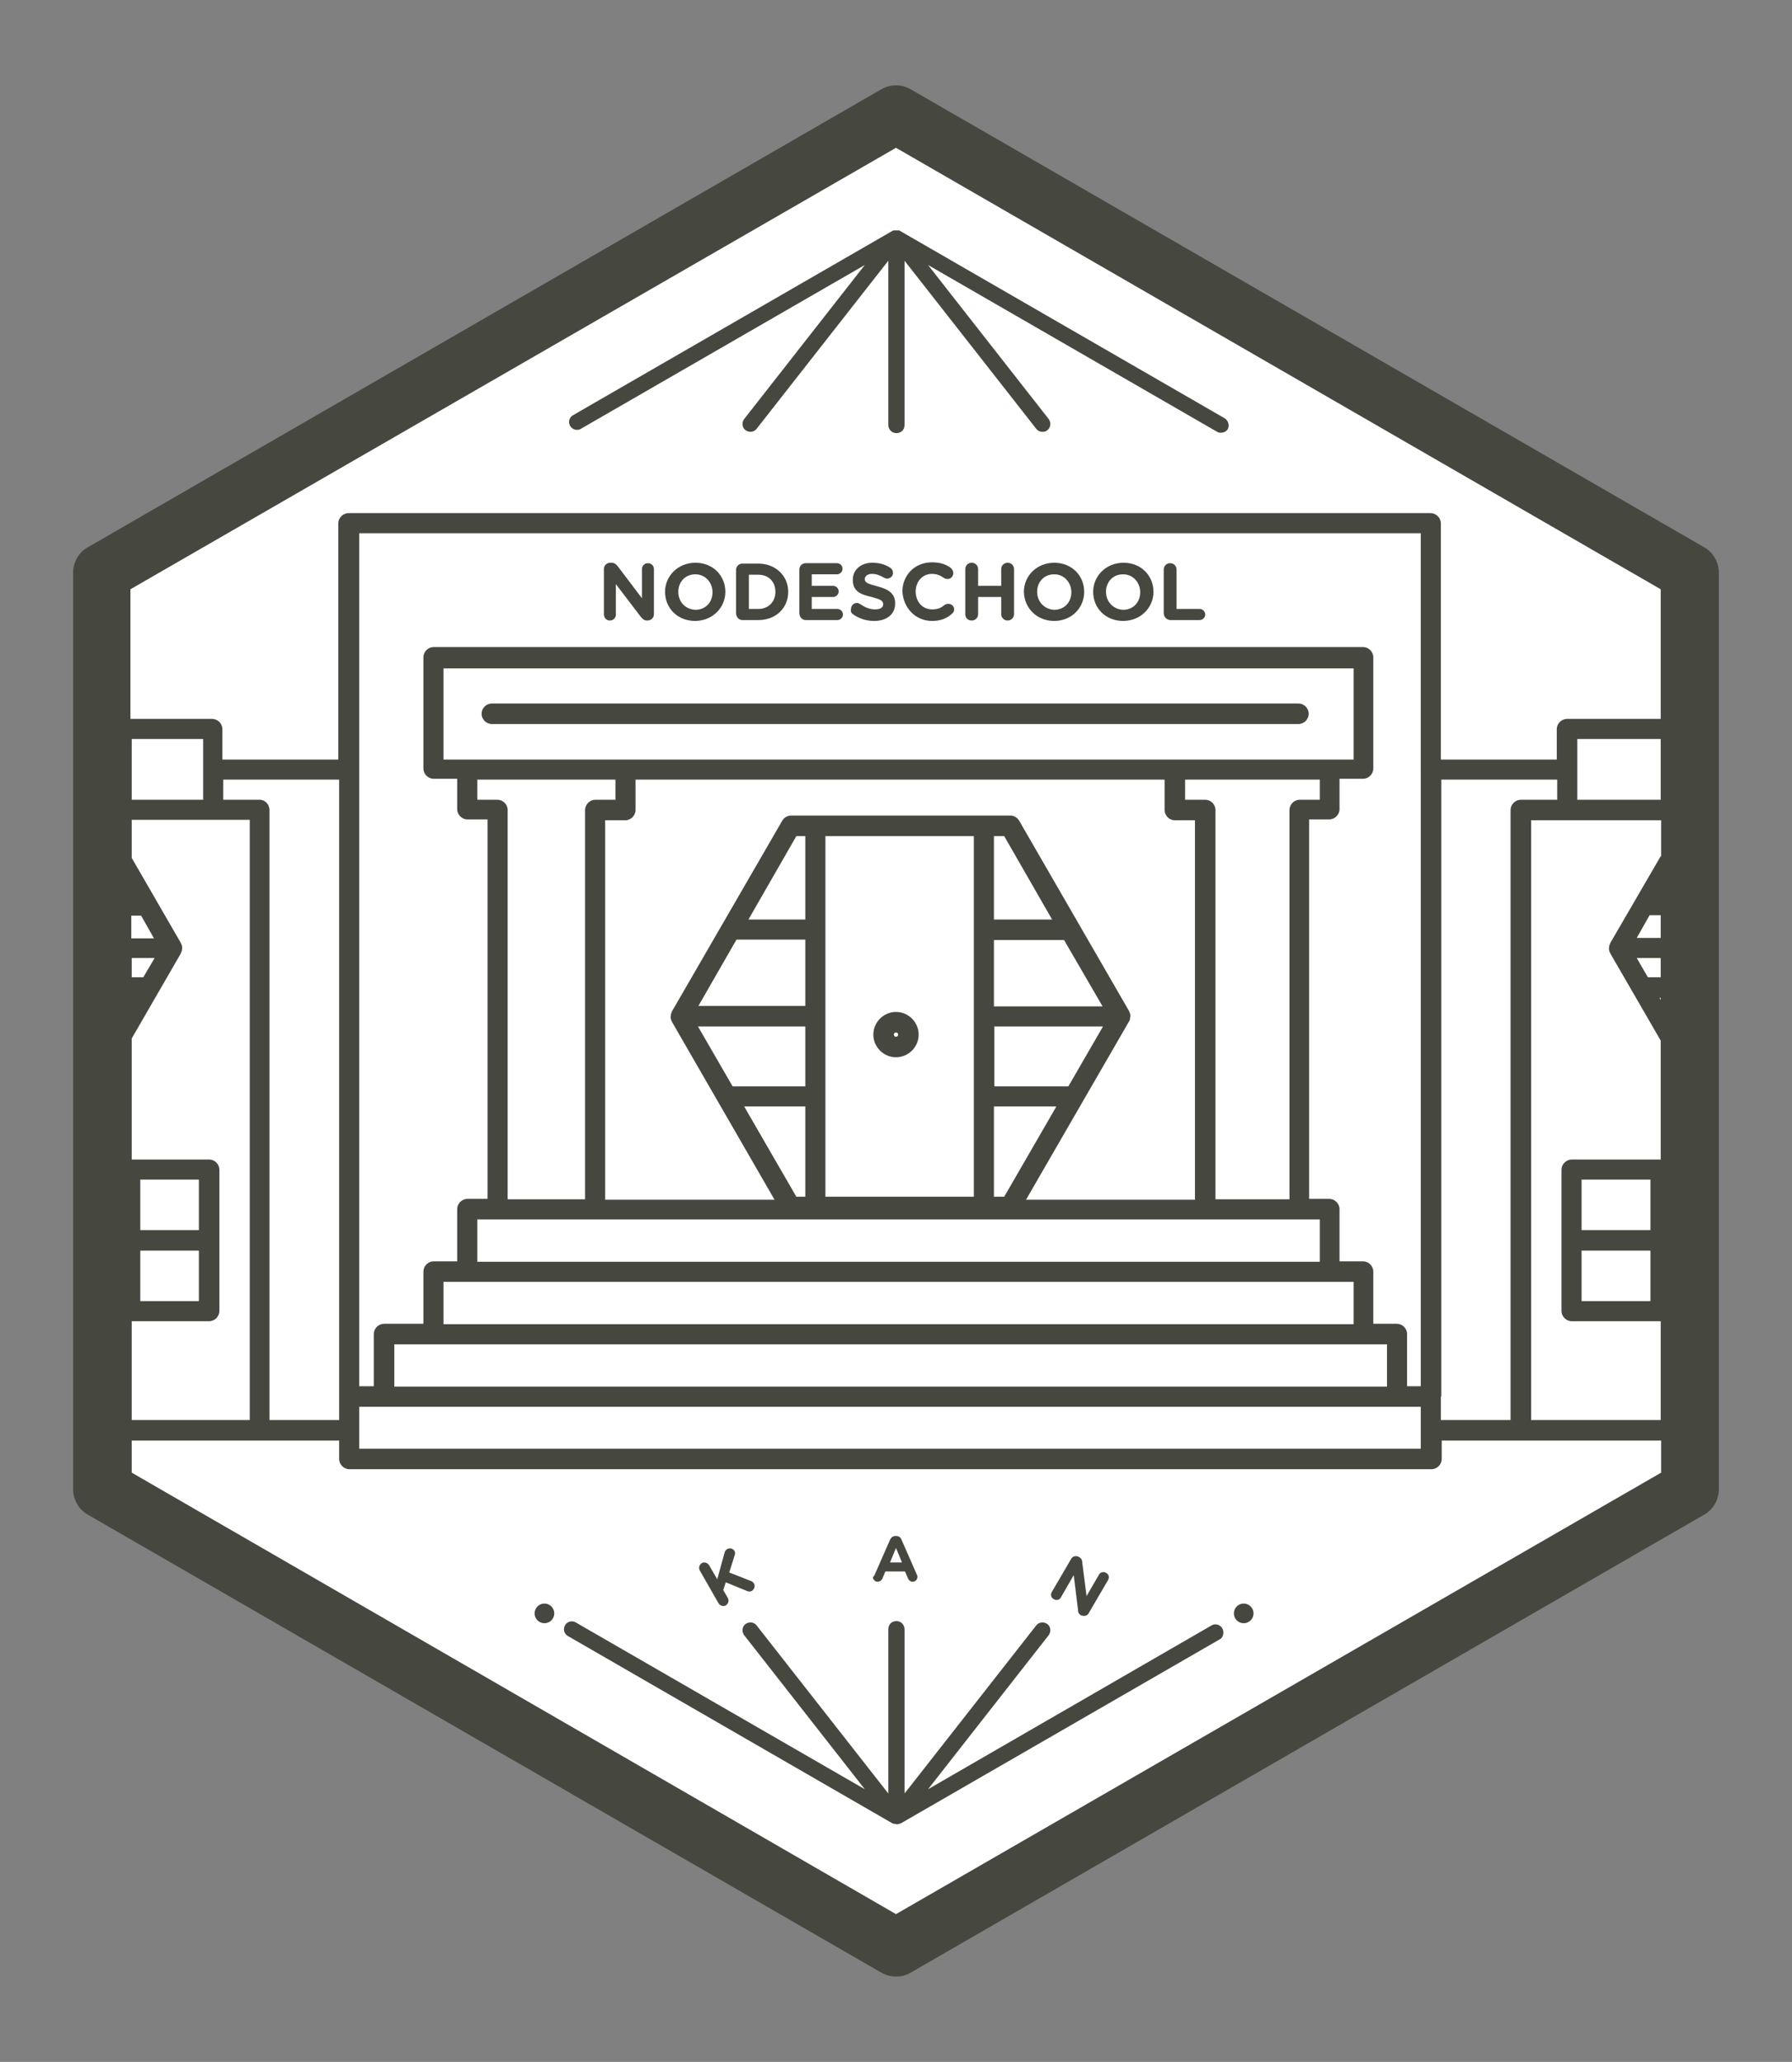 <?xml version="1.0" encoding="UTF-8" standalone="no"?>
<!-- Generator: Adobe Illustrator 17.1.0, SVG Export Plug-In . SVG Version: 6.00 Build 0)  -->

<svg
   xmlns:dc="http://purl.org/dc/elements/1.1/"
   xmlns:cc="http://creativecommons.org/ns#"
   xmlns:rdf="http://www.w3.org/1999/02/22-rdf-syntax-ns#"
   xmlns:svg="http://www.w3.org/2000/svg"
   xmlns="http://www.w3.org/2000/svg"
   xmlns:sodipodi="http://sodipodi.sourceforge.net/DTD/sodipodi-0.dtd"
   xmlns:inkscape="http://www.inkscape.org/namespaces/inkscape"
   version="1.1"
   id="Layer_1"
   x="0px"
   y="0px"
   viewBox="0 0 419 482"
   enable-background="new 0 0 1471.4 460.5"
   xml:space="preserve"
   inkscape:version="0.91 r13725"
   sodipodi:docname="nodeschool-sticker-guide_changed.svg"
   width="419"
   height="482"
   inkscape:export-filename="/Users/abdulqabiz/Desktop/nodeschool-sticker-guide_changed.png"
   inkscape:export-xdpi="98.080002"
   inkscape:export-ydpi="98.080002"><rect x="0" y="0" width="419" height="482" fill="#808080" stroke="none"/><defs
     id="defs4832" /><sodipodi:namedview
     pagecolor="#ffffff"
     bordercolor="#666666"
     borderopacity="1"
     objecttolerance="10"
     gridtolerance="10"
     guidetolerance="10"
     inkscape:pageopacity="0"
     inkscape:pageshadow="2"
     inkscape:window-width="1440"
     inkscape:window-height="851"
     id="namedview4830"
     showgrid="true"
     inkscape:zoom="0.75438357"
     inkscape:cx="281.79621"
     inkscape:cy="161.19965"
     inkscape:window-x="0"
     inkscape:window-y="0"
     inkscape:window-maximized="1"
     inkscape:current-layer="Layer_1"
     showguides="false"><inkscape:grid
       type="xygrid"
       id="grid5325" /></sodipodi:namedview><g
     id="g5329"
     transform="translate(-146.395,15.776)"
     inkscape:export-xdpi="98.080002"
     inkscape:export-ydpi="98.080002"><polygon
       transform="translate(-348.955,-4.476)"
       style="fill:#ffffff"
       id="polygon4106"
       points="704.9,444 519.3,336.9 519.3,122.6 704.9,15.4 890.4,122.6 890.4,336.9 " /><g
       inkscape:export-ydpi="90"
       inkscape:export-xdpi="90"
       transform="translate(-191.105,-5.326)"
       style="fill:#46483f;fill-opacity:1"
       id="g5302"><desc
         id="desc5327">Nodeschool Kanpur Logo</desc><path
         style="fill:#46483f;fill-opacity:1"
         id="path4508"
         d="M 736,117.5 550.4,10.4 c -2.1,-1.2 -4.7,-1.2 -6.8,0 L 358,117.5 c -2.1,1.2 -3.4,3.5 -3.4,5.9 l 0,214.3 c 0,2.4 1.3,4.7 3.4,5.9 l 185.6,107.1 c 1.1,0.6 2.2,0.9 3.4,0.9 1.2,0 2.4,-0.3 3.4,-0.9 L 736,343.6 c 2.1,-1.2 3.4,-3.5 3.4,-5.9 l 0,-214.3 c 0,-2.4 -1.3,-4.7 -3.4,-5.9 z m -189,-93.4 178.8,103.2 0,30.3 -21.9,0 c -1.3,0 -2.4,1.1 -2.4,2.4 l 0,7.1 -27.1,0 0,-55.2 c 0,-1.3 -1.1,-2.4 -2.4,-2.4 l -253,0 c -1.3,0 -2.4,1.1 -2.4,2.4 l 0,55.2 -27.1,0 0,-7.1 c 0,-1.3 -1.1,-2.4 -2.4,-2.4 l -19.1,0 0,-30.3 179,-103.2 z m 160.3,257.8 16.1,0 0,11.8 -16.1,0 0,-11.8 z m 0,-4.8 0,-11.8 16.1,0 0,11.8 -16.1,0 z m 18.5,-53.8 -0.3,-0.5 0.3,0 0,0.5 z m -3,-5.3 -2.6,-4.5 5.6,0 0,4.5 -3,0 z m -2.6,-9.2 3,-5.3 2.6,0 0,5.3 -5.6,0 z M 725.8,189.7 714,210 c 0,0 0,0.1 0,0.1 -0.1,0.1 -0.1,0.3 -0.2,0.4 0,0 0,0.1 0,0.1 0,0.2 -0.1,0.4 -0.1,0.6 0,0.2 0,0.4 0.1,0.6 0,0 0,0.1 0,0.1 0,0.1 0.1,0.3 0.2,0.4 0,0 0,0.1 0,0.1 l 11.8,20.4 0,27.8 -20.8,0 c -1.3,0 -2.4,1.1 -2.4,2.4 l 0,16.5 0,16.5 c 0,1.3 1.1,2.4 2.4,2.4 l 20.8,0 0,23.1 -30.3,0 0,-140.2 8.5,0 21.9,0 0,8.4 z m -355.3,13.9 3,5.3 -5.3,0 0,-5.3 2.3,0 z m 3.1,10 -2.6,4.4 -2.7,0 0,-4.5 5.3,0 z m -5.3,9.2 0,0 0,0 0,0 z m 15.7,54.3 -13.7,0 0,-11.8 13.7,0 0,11.8 z m 0,4.8 0,11.8 -13.7,0 0,-11.8 13.7,0 z m -15.7,16.5 18.1,0 c 1.3,0 2.4,-1.1 2.4,-2.4 l 0,-16.5 0,-16.5 c 0,-1.3 -1.1,-2.4 -2.4,-2.4 l -18.1,0 0,-28.3 11.5,-19.9 c 0,0 0,-0.1 0,-0.1 0.1,-0.1 0.1,-0.3 0.2,-0.4 0,0 0,-0.1 0,-0.1 0,-0.2 0.1,-0.4 0.1,-0.6 0,-0.2 0,-0.4 -0.1,-0.6 0,0 0,-0.1 0,-0.1 0,-0.1 -0.1,-0.3 -0.2,-0.4 0,0 0,-0.1 0,-0.1 l -11.5,-19.9 0,-8.9 19.1,0 8.5,0 0,140.3 -27.6,0 0,-23.1 z m 16.7,-129 0,7.1 -16.7,0 0,-14.2 16.7,0 0,7.1 z m 13.2,7.1 -8.5,0 0,-4.7 27.1,0 0,144.2 0,5.5 -16.3,0 0,-142.6 c 0,-1.3 -1,-2.4 -2.3,-2.4 z m 271.5,-7.1 0,144.2 -3.2,0 0,-12.2 c 0,-1.3 -1.1,-2.4 -2.4,-2.4 l -5.5,0 0,-12.2 c 0,-1.3 -1.1,-2.4 -2.4,-2.4 l -5.5,0 0,-12.2 c 0,-1.3 -1.1,-2.4 -2.4,-2.4 l -4.7,0 0,-88.7 4.7,0 c 1.3,0 2.4,-1.1 2.4,-2.4 l 0,-7.1 5.5,0 c 1.3,0 2.4,-1.1 2.4,-2.4 l 0,-26 c 0,-1.3 -1.1,-2.4 -2.4,-2.4 l -217.3,0 c -1.3,0 -2.4,1.1 -2.4,2.4 l 0,26 c 0,1.3 1.1,2.4 2.4,2.4 l 5.5,0 0,7.1 c 0,1.3 1.1,2.4 2.4,2.4 l 4.7,0 0,88.7 -4.7,0 c -1.3,0 -2.4,1.1 -2.4,2.4 l 0,12.2 -5.5,0 c -1.3,0 -2.4,1.1 -2.4,2.4 l 0,12.2 -9.2,0 c -1.3,0 -2.4,1.1 -2.4,2.4 l 0,12.2 -3.4,0 0,-144.2 0,-55.2 248.2,0 0,55.2 z m -215.9,7.1 -4.7,0 0,-4.7 32.3,0 0,4.7 -4.7,0 c -1.3,0 -2.4,1.1 -2.4,2.4 l 0,91 -18.1,0 0,-91 c 0,-1.3 -1.1,-2.4 -2.4,-2.4 z m -12.6,-9.4 0,-21.3 212.8,0 0,21.3 -5.5,0 -36.2,0 -128.5,0 -37,0 -5.6,0 z m 197.8,11.8 0,91 -17.3,0 0,-91 c 0,-1.3 -1.1,-2.4 -2.4,-2.4 l -4.7,0 0,-4.7 31.5,0 0,4.7 -4.7,0 c -1.3,0 -2.4,1.1 -2.4,2.4 z m -69.1,69.3 14.6,0 -12.2,21.1 -2.4,0 0,-21.1 z m 17.4,-4.7 -17.3,0 0,-14 25.4,0 -8.1,14 z m -17.4,-18.7 0,-15.5 16.4,0 9,15.5 -25.4,0 z m 0,-20.3 0,-19.5 2.4,0 11.2,19.5 -13.6,0 z m -4.7,22.7 0,42.1 -34.7,0 0,-23.4 0,-18.7 0,-20.3 0,-21.9 34.7,0 0,42.2 z m -39.4,-22.7 -13.3,0 11.2,-19.5 2.1,0 0,19.5 z m -16.1,4.7 16.1,0 0,15.5 -25,0 8.9,-15.5 z m 16.1,20.3 0,14 -17,0 -8.1,-14 25.1,0 z m 0,18.7 0,21.1 -2.1,0 -12.2,-21.1 14.3,0 z m 75.7,-19.9 c 0,0 0,0 0,0 0.1,-0.2 0.2,-0.3 0.2,-0.5 0,0 0,-0.1 0,-0.1 0,-0.2 0.1,-0.4 0.1,-0.6 0,-0.2 0,-0.4 -0.1,-0.6 0,0 0,-0.1 0,-0.1 0,-0.1 -0.1,-0.3 -0.2,-0.4 0,0 0,-0.1 0,-0.1 l -25.7,-44.5 c -0.4,-0.7 -1.2,-1.2 -2,-1.2 l -6.2,0 -39.4,0 -5.8,0 c -0.8,0 -1.6,0.5 -2,1.2 L 494.6,226 c 0,0 0,0.1 0,0.1 -0.1,0.1 -0.1,0.3 -0.2,0.4 0,0 0,0.1 0,0.1 0,0.2 -0.1,0.4 -0.1,0.6 0,0.2 0,0.4 0.1,0.6 0,0 0,0.1 0,0.1 0,0.1 0.1,0.3 0.2,0.4 0,0 0,0.1 0,0.1 l 24,41.6 -39.6,0 0,-88.7 4.7,0 c 1.3,0 2.4,-1.1 2.4,-2.4 l 0,-7.1 123.7,0 0,7.1 c 0,1.3 1.1,2.4 2.4,2.4 l 4.7,0 0,88.7 -39.5,0 24.1,-41.7 z m 39.9,46.3 4.7,0 0,9.9 -197,0 0,-9.9 4.7,0 187.6,0 z m 7.1,14.6 5.5,0 0,9.9 -212.8,0 0,-9.9 5.5,0 201.8,0 z m 7.8,14.6 5.5,0 0,9.9 -232.1,0 0,-9.9 9.2,0 217.4,0 z m -234.8,20.1 0,-5.5 5.8,0 236.9,0 5.5,0 0,5.5 0,4.3 -248.2,0 0,-4.3 z m 253,-7.9 0,-144.2 27.1,0 0,4.7 -8.5,0 c -1.3,0 -2.4,1.1 -2.4,2.4 l 0,142.6 -16.3,0 0,-5.5 z m 31.8,-139.5 0,-7.1 0,-7.1 19.5,0 0,14.2 -19.5,0 z M 547,437 368.3,333.8 l 0,-7.5 29.9,0 0,0 18.6,0 0,4.3 c 0,1.3 1.1,2.4 2.4,2.4 l 253,0 c 1.3,0 2.4,-1.1 2.4,-2.4 l 0,-4.3 18.6,0 0,0 32.7,0 0,7.5 L 547,437 Z"
         inkscape:connector-curvature="0" /><circle
         style="fill:#46483f;fill-opacity:1"
         cx="548.5"
         cy="231.4"
         r="0.5"
         id="circle4486" /><path
         style="fill:#46483f;fill-opacity:1"
         id="path4490"
         d="m 547,236.7 c 2.9,0 5.3,-2.4 5.3,-5.3 0,-2.9 -2.4,-5.3 -5.3,-5.3 -2.9,0 -5.3,2.4 -5.3,5.3 0,2.9 2.4,5.3 5.3,5.3 z m 0,-5.8 c 0.3,0 0.5,0.2 0.5,0.5 0,0.3 -0.2,0.5 -0.5,0.5 -0.3,0 -0.5,-0.2 -0.5,-0.5 0,-0.3 0.2,-0.5 0.5,-0.5 z"
         inkscape:connector-curvature="0" /><path
         style="fill:#46483f;fill-opacity:1"
         id="path4492"
         d="m 643.5,156.4 c 0,-1.3 -1.1,-2.4 -2.4,-2.4 l -188.6,0 c -1.3,0 -2.4,1.1 -2.4,2.4 0,1.3 1.1,2.4 2.4,2.4 l 188.6,0 c 1.3,0 2.4,-1.1 2.4,-2.4 z"
         inkscape:connector-curvature="0" /><circle
         style="fill:#46483f;fill-opacity:1"
         id="circle4498"
         r="2.3"
         cy="366.7"
         cx="628.3" /><circle
         style="fill:#46483f;fill-opacity:1"
         id="circle4500"
         r="2.3"
         cy="366.7"
         cx="464.8" /><path
         style="fill:#46483f;fill-opacity:1"
         id="path4494"
         d="M 623.8,87.3 547.9,43.5 c 0,0 0,0 0,0 -0.1,-0.1 -0.2,-0.1 -0.3,-0.1 0,0 0,0 0,0 0,0 0,0 0,0 0,0 -0.1,0 -0.1,0 0,0 -0.1,0 -0.1,0 -0.1,0 -0.2,0 -0.3,0 0,0 0,0 -0.1,0 0,0 -0.1,0 -0.1,0 -0.1,0 -0.3,0 -0.4,0 0,0 0,0 0,0 0,0 0,0 0,0 0,0 0,0 0,0 -0.1,0 -0.2,0.1 -0.3,0.1 0,0 0,0 0,0 l -74.7,43.1 c -0.9,0.5 -1.2,1.6 -0.7,2.5 0.5,0.9 1.7,1.2 2.5,0.7 l 66.4,-38.3 -28.2,36 c -0.6,0.8 -0.5,2 0.3,2.6 0.8,0.6 2,0.5 2.6,-0.3 l 30.8,-39.3 0,38.4 c 0,1 0.8,1.9 1.9,1.9 1.1,0 1.9,-0.8 1.9,-1.9 l 0,-38.4 30.8,39.3 c 0.4,0.5 0.9,0.7 1.5,0.7 0.4,0 0.8,-0.1 1.1,-0.4 0.8,-0.6 0.9,-1.8 0.3,-2.6 l -28.2,-36 67.6,39 c 0.3,0.2 0.6,0.2 0.9,0.2 0.6,0 1.3,-0.3 1.6,-0.9 0.4,-0.8 0.1,-2 -0.8,-2.5 z"
         inkscape:connector-curvature="0" /><path
         style="fill:#46483f;fill-opacity:1"
         id="path4510"
         d="m 480.1,134.6 c 0.8,0 1.4,-0.6 1.4,-1.4 l 0,-7.1 5.8,7.6 c 0.4,0.5 0.8,0.9 1.5,0.9 l 0.1,0 c 0.8,0 1.5,-0.6 1.5,-1.5 l 0,-10.5 c 0,-0.8 -0.6,-1.4 -1.4,-1.4 -0.8,0 -1.4,0.6 -1.4,1.4 l 0,6.8 -5.6,-7.4 c -0.4,-0.5 -0.8,-0.9 -1.5,-0.9 l -0.3,0 c -0.8,0 -1.5,0.6 -1.5,1.5 l 0,10.5 c 0,0.9 0.6,1.5 1.4,1.5 z"
         inkscape:connector-curvature="0" /><path
         style="fill:#46483f;fill-opacity:1"
         id="path4512"
         d="m 500,134.7 c 4.1,0 7.1,-3.1 7.1,-6.8 l 0,0 c 0,-3.8 -2.9,-6.8 -7,-6.8 -4.1,0 -7.1,3.1 -7.1,6.8 l 0,0 c 0,3.8 2.9,6.8 7,6.8 z m -3.9,-6.8 c 0,-2.3 1.6,-4.1 4,-4.1 2.3,0 4,1.9 4,4.2 l 0,0 c 0,2.3 -1.6,4.1 -4,4.1 -2.4,-0.1 -4,-1.9 -4,-4.2 l 0,0 z"
         inkscape:connector-curvature="0" /><path
         style="fill:#46483f;fill-opacity:1"
         id="path4514"
         d="m 511.1,134.5 3.7,0 c 4.2,0 7,-2.9 7,-6.6 l 0,0 c 0,-3.7 -2.9,-6.6 -7,-6.6 l -3.7,0 c -0.8,0 -1.5,0.6 -1.5,1.5 l 0,10.2 c 0.1,0.9 0.7,1.5 1.5,1.5 z m 1.5,-10.6 2.2,0 c 2.4,0 4,1.6 4,4 l 0,0 c 0,2.3 -1.6,4 -4,4 l -2.2,0 0,-8 z"
         inkscape:connector-curvature="0" /><path
         style="fill:#46483f;fill-opacity:1"
         id="path4516"
         d="m 525.9,134.5 7.4,0 c 0.7,0 1.3,-0.6 1.3,-1.3 0,-0.7 -0.6,-1.3 -1.3,-1.3 l -6,0 0,-2.8 5,0 c 0.7,0 1.3,-0.6 1.3,-1.3 0,-0.7 -0.6,-1.3 -1.3,-1.3 l -5,0 0,-2.7 5.9,0 c 0.7,0 1.3,-0.6 1.3,-1.3 0,-0.7 -0.6,-1.3 -1.3,-1.3 l -7.3,0 c -0.8,0 -1.5,0.6 -1.5,1.5 l 0,10.3 c 0.1,0.9 0.7,1.5 1.5,1.5 z"
         inkscape:connector-curvature="0" /><path
         style="fill:#46483f;fill-opacity:1"
         id="path4518"
         d="m 536.9,133.1 c 1.5,1.1 3.2,1.6 5,1.6 2.9,0 4.9,-1.5 4.9,-4.1 l 0,0 c 0,-2.3 -1.5,-3.3 -4.2,-4 -2.3,-0.6 -2.9,-0.9 -2.9,-1.7 l 0,0 c 0,-0.6 0.6,-1.2 1.7,-1.2 0.9,0 1.8,0.3 2.8,0.9 0.2,0.1 0.5,0.2 0.7,0.2 0.8,0 1.4,-0.6 1.4,-1.3 0,-0.6 -0.3,-1 -0.6,-1.2 -1.2,-0.8 -2.6,-1.2 -4.2,-1.2 -2.7,0 -4.6,1.6 -4.6,4 l 0,0 c 0,2.6 1.7,3.4 4.4,4 2.2,0.6 2.7,0.9 2.7,1.7 l 0,0 c 0,0.8 -0.7,1.2 -1.9,1.2 -1.3,0 -2.4,-0.5 -3.4,-1.2 -0.2,-0.1 -0.5,-0.3 -0.8,-0.3 -0.8,0 -1.4,0.6 -1.4,1.3 -0.2,0.7 0.1,1.1 0.4,1.3 z"
         inkscape:connector-curvature="0" /><path
         style="fill:#46483f;fill-opacity:1"
         id="path4520"
         d="m 555.4,134.7 c 2.1,0 3.5,-0.6 4.7,-1.7 0.3,-0.2 0.5,-0.6 0.5,-1 0,-0.7 -0.6,-1.3 -1.4,-1.3 -0.3,0 -0.6,0.1 -0.9,0.3 -0.8,0.7 -1.6,1 -2.9,1 -2.3,0 -3.8,-1.9 -3.8,-4.2 l 0,0 c 0,-2.3 1.6,-4.1 3.8,-4.1 1,0 1.9,0.3 2.7,0.9 0.2,0.1 0.5,0.3 0.9,0.3 0.8,0 1.4,-0.6 1.4,-1.4 0,-0.5 -0.3,-0.9 -0.6,-1.2 -1.1,-0.8 -2.4,-1.3 -4.4,-1.3 -4.1,0 -6.9,3.1 -6.9,6.8 l 0,0 c 0.2,3.9 3.1,6.9 6.9,6.9 z"
         inkscape:connector-curvature="0" /><path
         style="fill:#46483f;fill-opacity:1"
         id="path4522"
         d="m 564.7,134.6 c 0.8,0 1.5,-0.6 1.5,-1.5 l 0,-4 5.4,0 0,4 c 0,0.8 0.6,1.5 1.5,1.5 0.8,0 1.5,-0.6 1.5,-1.5 l 0,-10.5 c 0,-0.8 -0.6,-1.5 -1.5,-1.5 -0.8,0 -1.5,0.6 -1.5,1.5 l 0,3.9 -5.4,0 0,-3.9 c 0,-0.8 -0.6,-1.5 -1.5,-1.5 -0.8,0 -1.5,0.6 -1.5,1.5 l 0,10.5 c 0,0.9 0.6,1.5 1.5,1.5 z"
         inkscape:connector-curvature="0" /><path
         style="fill:#46483f;fill-opacity:1"
         id="path4524"
         d="m 584,134.7 c 4.1,0 7,-3.1 7,-6.8 l 0,0 c 0,-3.8 -2.9,-6.8 -7,-6.8 -4.1,0 -7.1,3.1 -7.1,6.8 l 0,0 c 0.1,3.8 3,6.8 7.1,6.8 z m -4,-6.8 c 0,-2.3 1.6,-4.1 4,-4.1 2.3,0 4,1.9 4,4.2 l 0,0 c 0,2.3 -1.6,4.1 -4,4.1 -2.3,-0.1 -4,-1.9 -4,-4.2 l 0,0 z"
         inkscape:connector-curvature="0" /><path
         style="fill:#46483f;fill-opacity:1"
         id="path4526"
         d="m 600.1,134.7 c 4.1,0 7.1,-3.1 7.1,-6.8 l 0,0 c 0,-3.8 -2.9,-6.8 -7,-6.8 -4.1,0 -7.1,3.1 -7.1,6.8 l 0,0 c 0,3.8 2.9,6.8 7,6.8 z m -4,-6.8 c 0,-2.3 1.6,-4.1 4,-4.1 2.3,0 4,1.9 4,4.2 l 0,0 c 0,2.3 -1.6,4.1 -4,4.1 -2.3,-0.1 -4,-1.9 -4,-4.2 l 0,0 z"
         inkscape:connector-curvature="0" /><path
         style="fill:#46483f;fill-opacity:1"
         id="path4528"
         d="m 611.2,134.5 6.8,0 c 0.7,0 1.3,-0.6 1.3,-1.3 0,-0.7 -0.6,-1.3 -1.3,-1.3 l -5.4,0 0,-9.2 c 0,-0.8 -0.6,-1.5 -1.5,-1.5 -0.8,0 -1.5,0.6 -1.5,1.5 l 0,10.3 c 0.1,0.9 0.8,1.5 1.6,1.5 z"
         inkscape:connector-curvature="0" /><path
         style="fill:#46483f;fill-opacity:1"
         id="path4496"
         d="m 623.3,370.2 c -0.5,-0.9 -1.7,-1.2 -2.5,-0.7 l -66.3,38.3 28.2,-36 c 0.6,-0.8 0.5,-2 -0.3,-2.6 -0.8,-0.6 -2,-0.5 -2.6,0.3 l -30.8,39.3 0,-38.4 c 0,-1 -0.8,-1.9 -1.9,-1.9 -1.1,0 -1.9,0.8 -1.9,1.9 l 0,38.4 -30.8,-39.3 c -0.6,-0.8 -1.8,-0.9 -2.6,-0.3 -0.8,0.6 -0.9,1.8 -0.3,2.6 l 28.2,36 -67.6,-39 c -0.9,-0.5 -2,-0.2 -2.5,0.7 -0.5,0.9 -0.2,2 0.7,2.5 l 75.9,43.8 c 0,0 0,0 0.1,0 0.1,0 0.1,0.1 0.2,0.1 0,0 0,0 0.1,0 0,0 0,0 0.1,0 0,0 0.1,0 0.1,0 0.1,0 0.3,0.1 0.4,0.1 l 0,0 0,0 0,0 c 0,0 0,0 0,0 0.2,0 0.3,0 0.4,-0.1 0,0 0.1,0 0.1,0 0,0 0.1,0 0.1,0 0.1,0 0.1,-0.1 0.2,-0.1 0,0 0,0 0.1,0 l 74.7,-43.1 c 0.7,-0.4 1,-1.6 0.5,-2.5 z"
         inkscape:connector-curvature="0" /><path
         style="fill:#46483f;fill-opacity:1"
         id="path4504"
         d="m 542,357.7 3.6,-8.2 c 0.3,-0.6 0.7,-0.9 1.3,-0.9 l 0.1,0 c 0.6,0 1.1,0.3 1.3,0.9 l 3.6,8.2 c 0.1,0.2 0.1,0.3 0.1,0.5 0,0.6 -0.5,1.1 -1.1,1.1 -0.5,0 -0.9,-0.3 -1.1,-0.8 l -0.7,-1.6 -4.6,0 -0.7,1.7 c -0.2,0.4 -0.6,0.7 -1.1,0.7 -0.6,0 -1.1,-0.5 -1.1,-1.1 0.3,-0.2 0.3,-0.4 0.4,-0.5 z m 6.4,-2.9 -1.4,-3.4 -1.4,3.4 2.8,0 z"
         inkscape:connector-curvature="0" /><path
         id="path4976"
         d="m 587.956,353.954 c 0.3,-0.6 1.1,-0.8 1.7,-0.5 l 0.2,0.1 c 0.5,0.3 0.7,0.7 0.7,1.3 l 1,7.8 2.9,-5 c 0.3,-0.6 1.1,-0.8 1.7,-0.4 0.6,0.3 0.8,1.1 0.4,1.7 l -4.5,7.7 c -0.3,0.6 -1.1,0.8 -1.7,0.5 l -0.1,0 c -0.5,-0.3 -0.7,-0.7 -0.7,-1.3 l -1,-8.1 -3,5.2 c -0.3,0.6 -1.1,0.8 -1.7,0.4 -0.6,-0.3 -0.8,-1.1 -0.4,-1.7 l 4.5,-7.7 z"
         inkscape:connector-curvature="0"
         style="fill:#46483f;fill-opacity:1" /><path
         id="path4998"
         d="m 501.104,356.638 c -0.3,-0.6 -0.1,-1.3 0.5,-1.7 0.6,-0.3 1.3,-0.1 1.7,0.5 l 1.9,3.3 1.7,-6.2 c 0.1,-0.4 0.3,-0.7 0.7,-0.9 0.6,-0.3 1.2,-0.1 1.6,0.4 0.2,0.3 0.2,0.7 0.1,1 l -1.3,4.1 5.1,2 c 0.3,0.1 0.5,0.3 0.7,0.6 0.3,0.6 0.1,1.3 -0.5,1.7 -0.4,0.2 -0.8,0.2 -1.2,0 l -4.9,-2 -0.6,1.8 1.1,1.9 c 0.3,0.6 0.1,1.3 -0.5,1.7 -0.6,0.3 -1.3,0.1 -1.7,-0.5 l -4.4,-7.7 z"
         inkscape:connector-curvature="0"
         style="fill:#46483f;fill-opacity:1" /></g></g></svg>